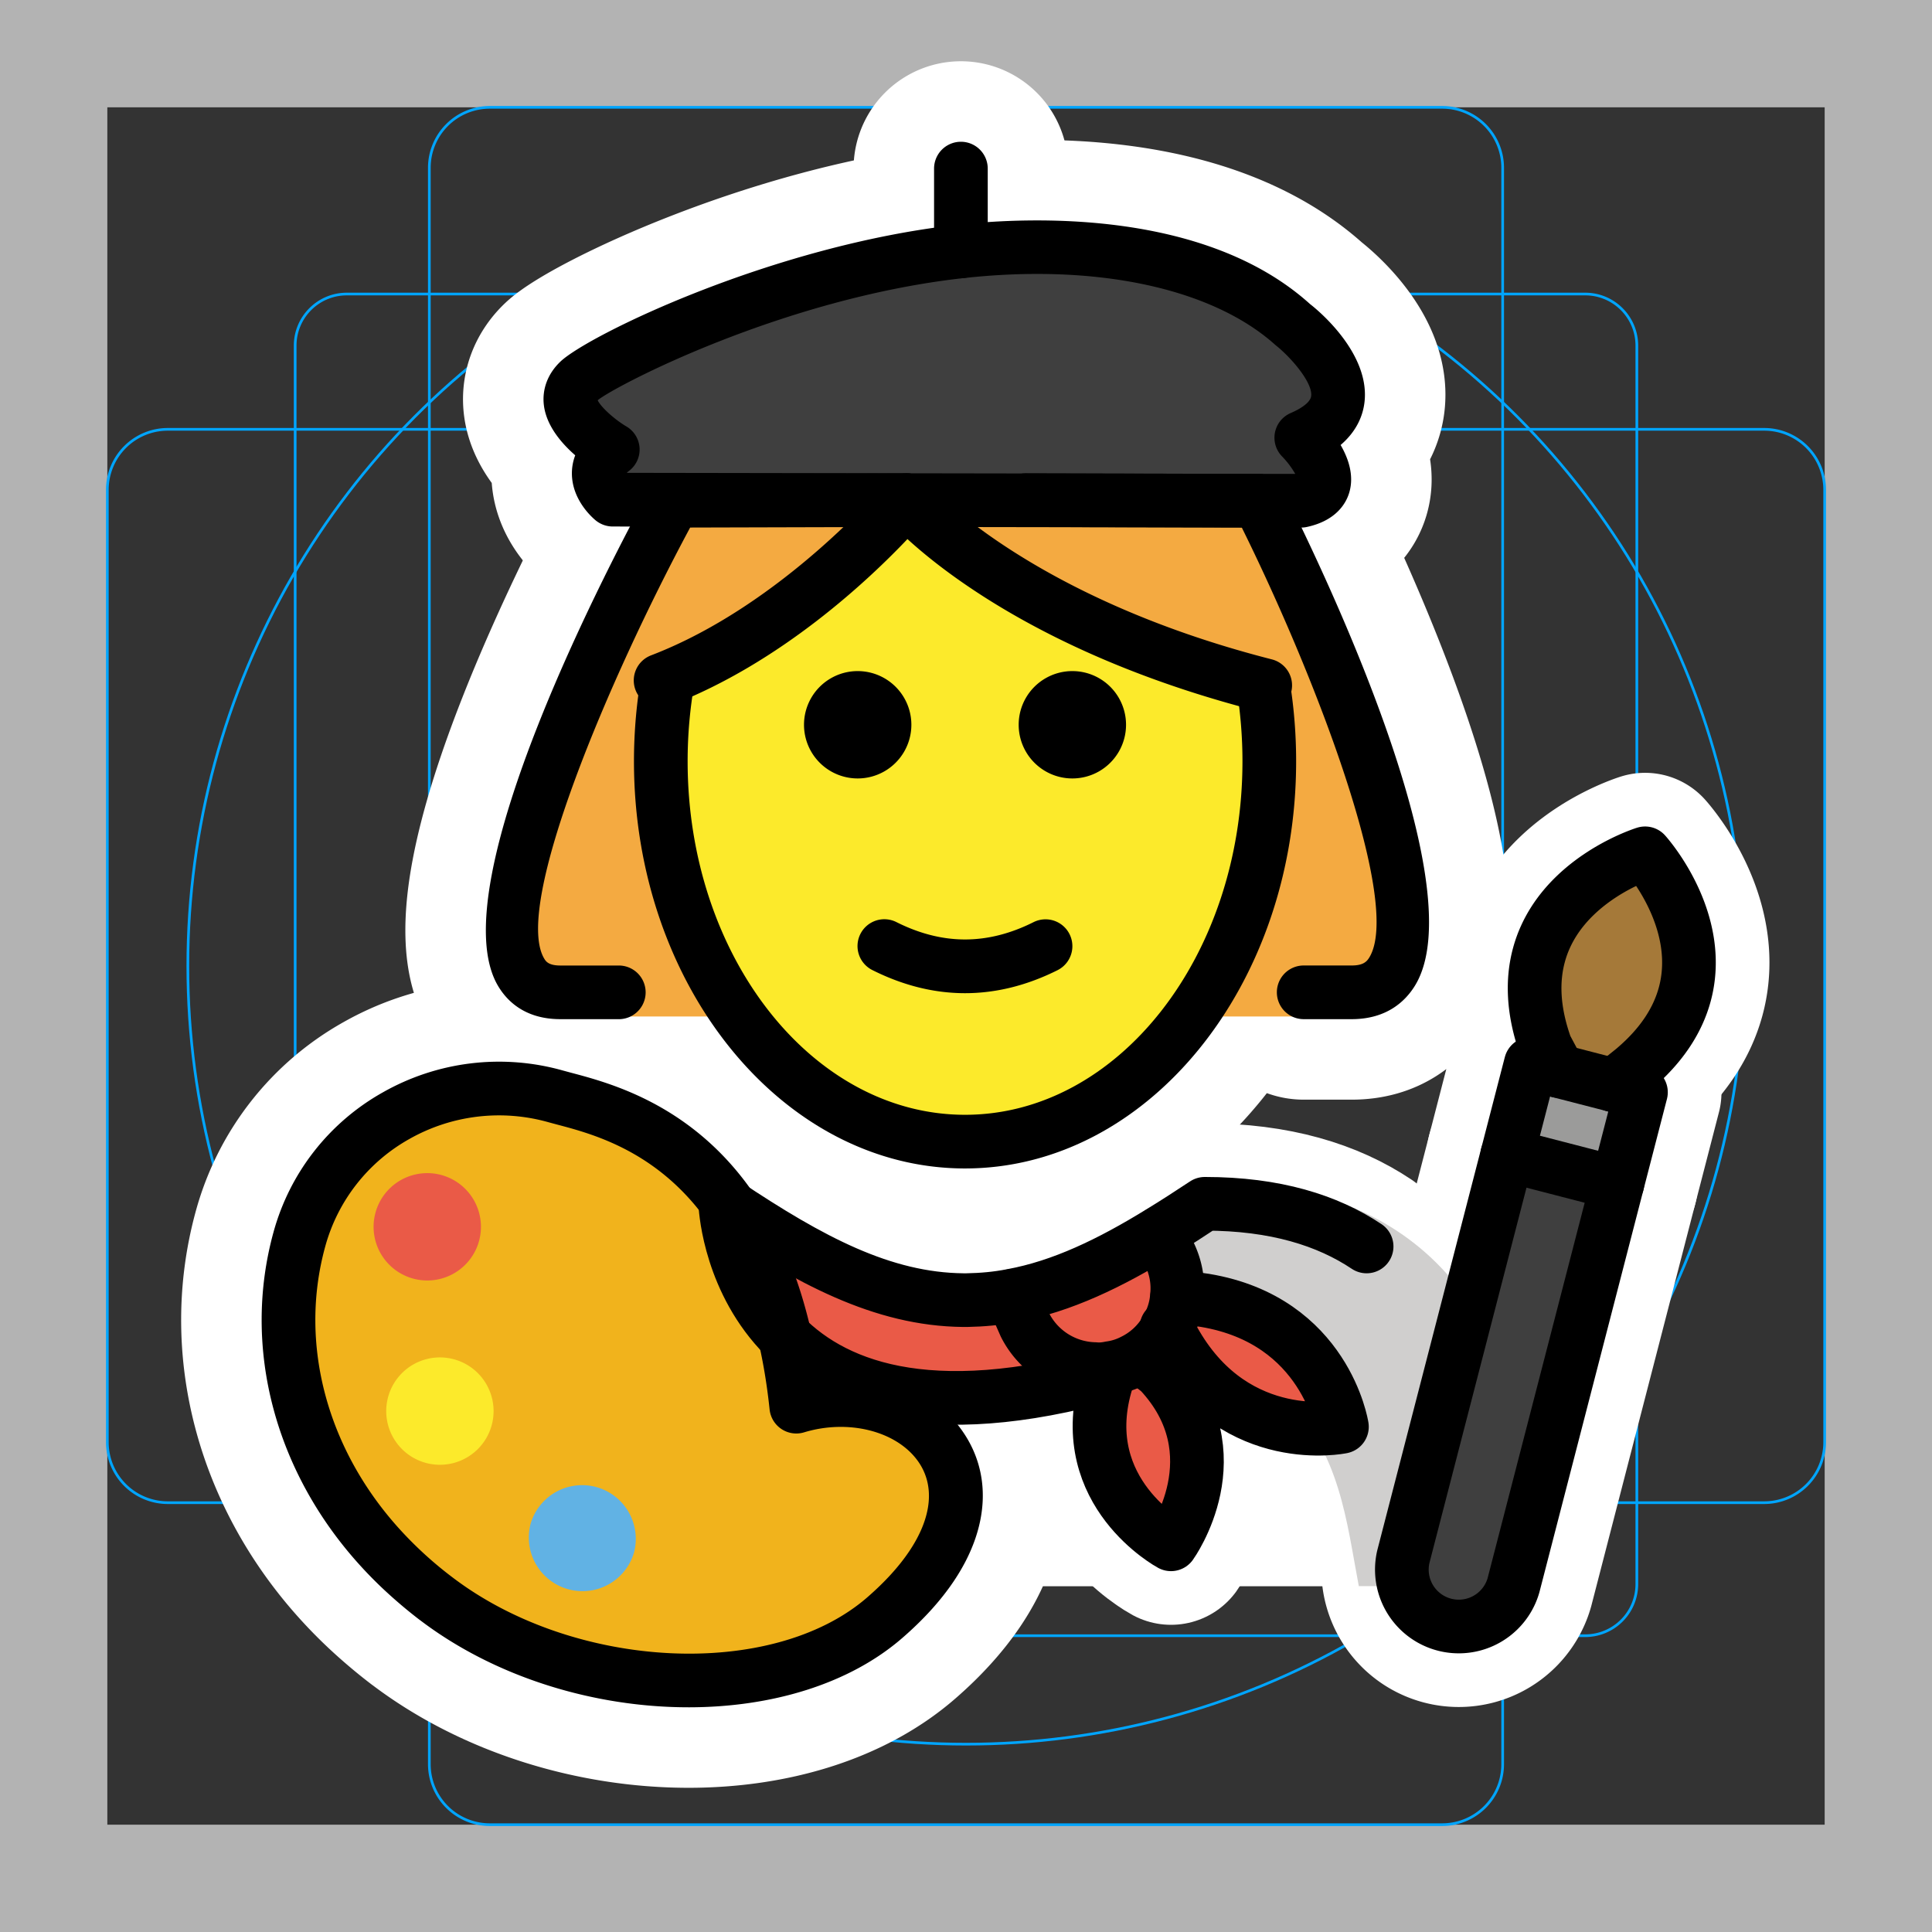 <svg viewBox="0 0 72 72" xmlns="http://www.w3.org/2000/svg"><rect x="0" y="0" width="72" height="72" fill="#333333" stroke="none"/><path fill="#B3B3B3" d="M68 4v64H4V4h64m4-4H0v72h72V0z"/><path fill="none" stroke="#00A5FF" stroke-miterlimit="10" stroke-width=".1" d="M12.923 10.958h46.154c1.062 0 1.923.861 1.923 1.923v46.154a1.923 1.923 0 01-1.923 1.923H12.923A1.923 1.923 0 0111 59.035h0V12.881c0-1.062.861-1.923 1.923-1.923h0z"/><path fill="none" stroke="#00A5FF" stroke-miterlimit="10" stroke-width=".1" d="M18.254 4h35.492A2.254 2.254 0 0156 6.254v59.492A2.254 2.254 0 0153.746 68H18.254A2.254 2.254 0 0116 65.746V6.254A2.254 2.254 0 0118.254 4z"/><path fill="none" stroke="#00A5FF" stroke-miterlimit="10" stroke-width=".1" d="M68 18.254v35.492A2.254 2.254 0 0165.746 56H6.254A2.254 2.254 0 014 53.746V18.254A2.254 2.254 0 016.254 16h59.492A2.254 2.254 0 0168 18.254z"/><circle cx="36" cy="36" r="29" fill="none" stroke="#00A5FF" stroke-miterlimit="10" stroke-width=".1"/><g stroke-linecap="round" stroke-miterlimit="10" stroke-width="6" stroke="#fff" fill="none" stroke-linejoin="round"><path d="M41.964 27.01a2 2 0 11-4.001 0 2 2 0 014.001 0m-8 0a2 2 0 11-4.001 0 2 2 0 014.001 0m2 10.003c-1.152 0-2.304-.286-3.447-.858a1 1 0 11.894-1.789c1.718.86 3.388.86 5.106 0a1 1 0 01.894 1.79c-1.143.571-2.295.857-3.447.857z"/><path d="M35.964 43.545c-6.803 0-12.338-6.807-12.338-15.173 0-1.114.099-2.225.292-3.305l1.969.353a16.76 16.76 0 00-.261 2.952c0 7.264 4.638 13.173 10.338 13.173 5.701 0 10.339-5.91 10.339-13.173 0-.894-.072-1.788-.211-2.659l1.974-.317c.158.975.237 1.976.237 2.976 0 8.366-5.535 15.173-12.34 15.173zm12.531-23.884h-.002l-25.66-.04c-.23 0-.454-.081-.633-.227-.15-.124-.903-.793-.887-1.786.003-.184.034-.404.124-.64-.522-.456-1.082-1.113-1.17-1.882-.067-.595.153-1.168.62-1.612 1.025-.975 7.912-4.337 14.814-5.099 2.64-.29 9.197-.585 13.122 2.958.335.258 2.26 1.867 2.024 3.687-.06.459-.275 1.04-.886 1.564.294.508.508 1.14.323 1.769-.11.376-.462 1.043-1.577 1.285a.997.997 0 01-.212.023zm-25.138-2.04l24.913.04a3.244 3.244 0 00-.482-.642 1 1 0 01.313-1.626c.216-.093.724-.34.762-.63.066-.497-.744-1.44-1.328-1.902-2.36-2.126-6.679-3.043-11.615-2.498-6.756.746-13.03 4.038-13.646 4.553.11.243.612.706 1.07.977a.998.998 0 01.1 1.654.844.844 0 00-.087.075z"/><path d="M35.81 10.37a1 1 0 01-1-1V6.283a1 1 0 112 0v3.085a1 1 0 01-1 1zm11.346 16.173a.964.964 0 01-.248-.032c-7.453-1.903-11.5-4.97-13.09-6.422-1.408 1.485-4.71 4.618-8.834 6.2a1 1 0 11-.717-1.867c4.91-1.883 8.709-6.38 8.747-6.425a1 1 0 01.765-.358h.002a1 1 0 01.765.355c.033.04 3.715 4.244 12.856 6.58a1 1 0 01-.246 1.968zM42.23 50.712a2.89 2.89 0 001.26-1.2c.21-.37.34-.78.37-1.2.06-.54-.04-1.1-.3-1.62l-.3-.77m-1.03 4.79c-.27.14-.56.23-.85.27-.19.04-.39.06-.58.04a2.99 2.99 0 01-2.6-1.64l-.48-1.09"/><path d="M50.93 46.452c-1.45-.97-3.4-1.59-6.03-1.59-.56.37-1.1.72-1.64 1.05-1.9 1.17-3.69 2.03-5.54 2.37-.56.11-1.12.16-1.69.17h-.13c-3.02-.03-5.72-1.49-8.87-3.59m15.62 5.81l.56.44c2.87 3.06.43 6.44.43 6.44s-3.56-1.91-2.45-5.91l.19-.64m-14.35-6.14s.34 9.97 13.75 6.5m2.69-1.89l.02.04.34.59c2.28 3.89 6.18 3.07 6.18 3.07s-.61-3.96-5.1-4.71l-1.04-.15"/><path d="M25.66 63.626c-3.484 0-7.183-1.098-10.014-3.254h-.002a17.91 17.91 0 01-1.351-1.145c-.287-.27-.56-.546-.818-.828-3.24-3.526-4.467-8.195-3.28-12.488a8.563 8.563 0 014.073-5.202 8.769 8.769 0 016.71-.814l.311.084c2.188.58 7.87 2.083 9.241 11.245 2.09-.258 4.148.496 5.264 2.007 1.195 1.618 1.1 3.7-.263 5.715-.477.706-1.113 1.409-1.89 2.084-1.995 1.74-4.905 2.596-7.98 2.596zm-8.802-4.846c4.557 3.472 11.93 3.827 15.47.742.646-.562 1.166-1.132 1.547-1.696.871-1.289.981-2.499.31-3.407-.814-1.1-2.587-1.535-4.218-1.04a1 1 0 01-1.286-.852c-.924-8.767-5.815-10.061-7.904-10.614l-.335-.09a6.779 6.779 0 00-5.19.626 6.578 6.578 0 00-3.129 3.995c-1.002 3.623.054 7.587 2.824 10.602a14.259 14.259 0 001.911 1.734h0zm41.227-18.867l-.48-.9c-1.965-5.465 3.703-7.212 3.703-7.212s3.955 4.36-.44 8.057l-.73.586m.137 3.661l-3.87 14.967a2.121 2.121 0 01-4.106-1.061l3.871-14.968"/><path d="M60.275 44.105l.879-3.399-1.017-.263-2.052-.53-1.036-.268-.879 3.398zm-37.214-6.124h-2.18c-1.312 0-1.987-.674-2.321-1.24-2.217-3.744 4.348-16.118 5.687-18.56a.999.999 0 01.874-.52l8.657-.023h.003a1 1 0 01.003 2l-8.064.022c-3.045 5.668-6.609 14.088-5.44 16.062.058.097.155.26.6.26h2.181a1 1 0 010 2zm27.313 0h-1.789a1 1 0 110-2h1.789c.436 0 .566-.152.654-.295 1.233-2.006-1.957-10.382-4.75-16.026l-8.042-.022a1 1 0 01.003-2h.003l8.657.023a1 1 0 01.89.548c1.231 2.433 7.258 14.758 4.942 18.524-.35.57-1.043 1.248-2.357 1.248z"/></g><path fill="#3F3F3F" d="M22.835 18.62s-1.175-.964 0-1.866c0 0-2.434-1.439-1.259-2.556.73-.693 7.284-4.061 14.234-4.829 4.245-.469 9.381.033 12.343 2.706 0 0 3.615 2.83.343 4.236 0 0 1.93 1.93 0 2.35l-25.66-.04z"/><path fill="#FFF" d="M56.434 59.115s2.179-15.03-10.893-15.03c-3.476 2.31-6.455 3.905-9.803 3.898h.136c-3.348.007-6.327-1.589-9.803-3.897-13.072 0-10.893 15.029-10.893 15.029"/><path fill="#D0CFCE" d="M44.776 43.986c-3.803 2.535-5.849 3.599-10.722 4.305 15.67.494 15.67 6.022 16.585 10.82h6.134s2.399-15.125-11.997-15.125z"/><path fill="#EA5A47" d="M50.01 53.172s-3.9.82-6.18-3.07l-.34-.59c.21-.37.34-.78.37-1.2h.01l1.04.15c4.49.75 5.1 4.71 5.1 4.71z"/><path fill="#EA5A47" d="M43.49 49.512a2.89 2.89 0 01-1.26 1.2c-.27.14-.56.23-.85.27-.19.04-.39.06-.58.04a2.99 2.99 0 01-2.6-1.64l-.48-1.09v-.01c1.85-.34 3.64-1.2 5.54-2.37v.01l.3.77c.26.52.36 1.08.3 1.62-.03.42-.16.83-.37 1.2z"/><path fill="#EA5A47" d="M43.21 51.112c2.87 3.06.43 6.44.43 6.44s-3.56-1.91-2.45-5.91l.19-.64v-.02c.29-.04.58-.13.85-.27.12-.06.23-.12.33-.19l.09.15.56.44zm-2.41-.09l-.02.34c-13.41 3.47-13.75-6.5-13.75-6.5 3.15 2.1 5.85 3.56 8.87 3.59h.13c.57-.01 1.13-.06 1.69-.17v.01l.48 1.09a2.99 2.99 0 002.6 1.64z"/><path fill="#F1B31C" d="M16.252 59.576a15.918 15.918 0 01-2.041-1.853c-3.34-3.636-4.01-8.078-3.052-11.545 1.13-4.084 5.407-6.472 9.551-5.319 1.962.546 7.917 1.613 8.964 11.565 3.846-1.175 7.775 1.902 5.03 5.961-.414.612-.98 1.246-1.72 1.892-3.798 3.311-11.64 3.178-16.732-.7z"/><path fill="#EA5A47" d="M17.851 46.253a2 2 0 11-3.856-1.067 2 2 0 013.856 1.067"/><path fill="#61B2E4" d="M23.628 57.856a2 2 0 01-3.855-1.066 2 2 0 013.855 1.066"/><path fill="#3F3F3F" d="M60.275 44.105l-3.87 14.967a2.121 2.121 0 01-4.106-1.061l3.871-14.968 4.105 1.062z"/><path fill="#9B9B9A" d="M61.154 40.706l-.879 3.399-4.105-1.062.879-3.398 1.036.268 2.052.53z"/><path fill="#A57939" d="M61.308 31.801s3.955 4.36-.44 8.057l-.73.586-2.053-.531-.48-.9c-1.965-5.465 3.703-7.212 3.703-7.212z"/><path fill="#FCEA2B" d="M18.322 53.121a2 2 0 11-3.856-1.067 2 2 0 013.856 1.067"/><path fill="#F4AA41" d="M49.165 37.882h1.21c5.797 0-3.478-19.22-3.478-19.22l-8.658-.024h-4.458l-8.657.023s-10.126 19.22-4.328 19.22h2.059"/><path fill="#FCEA2B" d="M47.15 28.84c0-4.708-4.432-3.068-13.369-10.202-4.45 4.45-9.155 6.718-9.309 10.201-.345 7.82 5.076 14.174 11.339 14.174 6.262 0 11.338-6.346 11.338-14.174z"/><path d="M41.964 27.01a2 2 0 11-4.001 0 2 2 0 014.001 0m-8 0a2 2 0 11-4.001 0 2 2 0 014.001 0m2 10.003c-1.152 0-2.304-.286-3.447-.858a1 1 0 11.894-1.789c1.718.86 3.388.86 5.106 0a1 1 0 01.894 1.79c-1.143.571-2.295.857-3.447.857z"/><path d="M35.964 43.545c-6.803 0-12.338-6.807-12.338-15.173 0-1.114.099-2.225.292-3.305l1.969.353a16.76 16.76 0 00-.261 2.952c0 7.264 4.638 13.173 10.338 13.173 5.701 0 10.339-5.91 10.339-13.173 0-.894-.072-1.788-.211-2.659l1.974-.317c.158.975.237 1.976.237 2.976 0 8.366-5.535 15.173-12.34 15.173zm12.531-23.884h-.002l-25.66-.04c-.23 0-.454-.081-.633-.227-.15-.124-.903-.793-.887-1.786.003-.184.034-.404.124-.64-.522-.456-1.082-1.113-1.17-1.882-.067-.595.153-1.168.62-1.612 1.025-.975 7.912-4.337 14.814-5.099 2.64-.29 9.197-.585 13.122 2.958.335.258 2.26 1.867 2.024 3.687-.06.459-.275 1.04-.886 1.564.294.508.508 1.14.323 1.769-.11.376-.462 1.043-1.577 1.285a.997.997 0 01-.212.023zm-25.138-2.04l24.913.04a3.244 3.244 0 00-.482-.642 1 1 0 01.313-1.626c.216-.093.724-.34.762-.63.066-.497-.744-1.44-1.328-1.902-2.36-2.126-6.679-3.043-11.615-2.498-6.756.746-13.03 4.038-13.646 4.553.11.243.612.706 1.07.977a.998.998 0 01.1 1.654.844.844 0 00-.087.075z"/><path d="M35.81 10.37a1 1 0 01-1-1V6.283a1 1 0 112 0v3.085a1 1 0 01-1 1zm11.346 16.173a.964.964 0 01-.248-.032c-7.453-1.903-11.5-4.97-13.09-6.422-1.408 1.485-4.71 4.618-8.834 6.2a1 1 0 11-.717-1.867c4.91-1.883 8.709-6.38 8.747-6.425a1 1 0 01.765-.358h.002a1 1 0 01.765.355c.033.04 3.715 4.244 12.856 6.58a1 1 0 01-.246 1.968z"/><path fill="none" stroke="#000" stroke-linecap="round" stroke-linejoin="round" stroke-miterlimit="10" stroke-width="2" d="M42.23 50.712a2.89 2.89 0 001.26-1.2c.21-.37.34-.78.37-1.2.06-.54-.04-1.1-.3-1.62l-.3-.77m-1.03 4.79c-.27.14-.56.23-.85.27-.19.04-.39.06-.58.04a2.99 2.99 0 01-2.6-1.64l-.48-1.09"/><path fill="none" stroke="#000" stroke-linecap="round" stroke-linejoin="round" stroke-miterlimit="10" stroke-width="2" d="M50.93 46.452c-1.45-.97-3.4-1.59-6.03-1.59-.56.37-1.1.72-1.64 1.05-1.9 1.17-3.69 2.03-5.54 2.37-.56.11-1.12.16-1.69.17h-.13c-3.02-.03-5.72-1.49-8.87-3.59m15.62 5.81l.56.44c2.87 3.06.43 6.44.43 6.44s-3.56-1.91-2.45-5.91l.19-.64m-14.35-6.14s.34 9.97 13.75 6.5m2.69-1.89l.02.04.34.59c2.28 3.89 6.18 3.07 6.18 3.07s-.61-3.96-5.1-4.71l-1.04-.15"/><path d="M25.66 63.626c-3.484 0-7.183-1.098-10.014-3.254h-.002a17.91 17.91 0 01-1.351-1.145c-.287-.27-.56-.546-.818-.828-3.24-3.526-4.467-8.195-3.28-12.488a8.563 8.563 0 014.073-5.202 8.769 8.769 0 016.71-.814l.311.084c2.188.58 7.87 2.083 9.241 11.245 2.09-.258 4.148.496 5.264 2.007 1.195 1.618 1.1 3.7-.263 5.715-.477.706-1.113 1.409-1.89 2.084-1.995 1.74-4.905 2.596-7.98 2.596zm-8.802-4.846c4.557 3.472 11.93 3.827 15.47.742.646-.562 1.166-1.132 1.547-1.696.871-1.289.981-2.499.31-3.407-.814-1.1-2.587-1.535-4.218-1.04a1 1 0 01-1.286-.852c-.924-8.767-5.815-10.061-7.904-10.614l-.335-.09a6.779 6.779 0 00-5.19.626 6.578 6.578 0 00-3.129 3.995c-1.002 3.623.054 7.587 2.824 10.602a14.259 14.259 0 001.911 1.734z"/><path fill="none" stroke="#000" stroke-linecap="round" stroke-linejoin="round" stroke-miterlimit="10" stroke-width="2" d="M58.085 39.913l-.48-.9c-1.965-5.465 3.703-7.212 3.703-7.212s3.955 4.36-.44 8.057l-.73.586m.137 3.661l-3.87 14.967a2.121 2.121 0 01-4.106-1.061l3.871-14.968"/><path fill="none" stroke="#000" stroke-linecap="round" stroke-linejoin="round" stroke-miterlimit="10" stroke-width="2" d="M60.275 44.105l.879-3.399-1.017-.263-2.052-.53-1.036-.268-.879 3.398z"/><path d="M23.061 37.981h-2.18c-1.312 0-1.987-.674-2.321-1.24-2.217-3.744 4.348-16.118 5.687-18.56a.999.999 0 01.874-.52l8.657-.023h.003a1 1 0 01.003 2l-8.064.022c-3.045 5.668-6.609 14.088-5.44 16.062.058.097.155.26.6.26h2.181a1 1 0 010 2zm27.313 0h-1.789a1 1 0 110-2h1.789c.436 0 .566-.152.654-.295 1.233-2.006-1.957-10.382-4.75-16.026l-8.042-.022a1 1 0 01.003-2h.003l8.657.023a1 1 0 01.89.548c1.231 2.433 7.258 14.758 4.942 18.524-.35.57-1.043 1.248-2.357 1.248z"/></svg>
